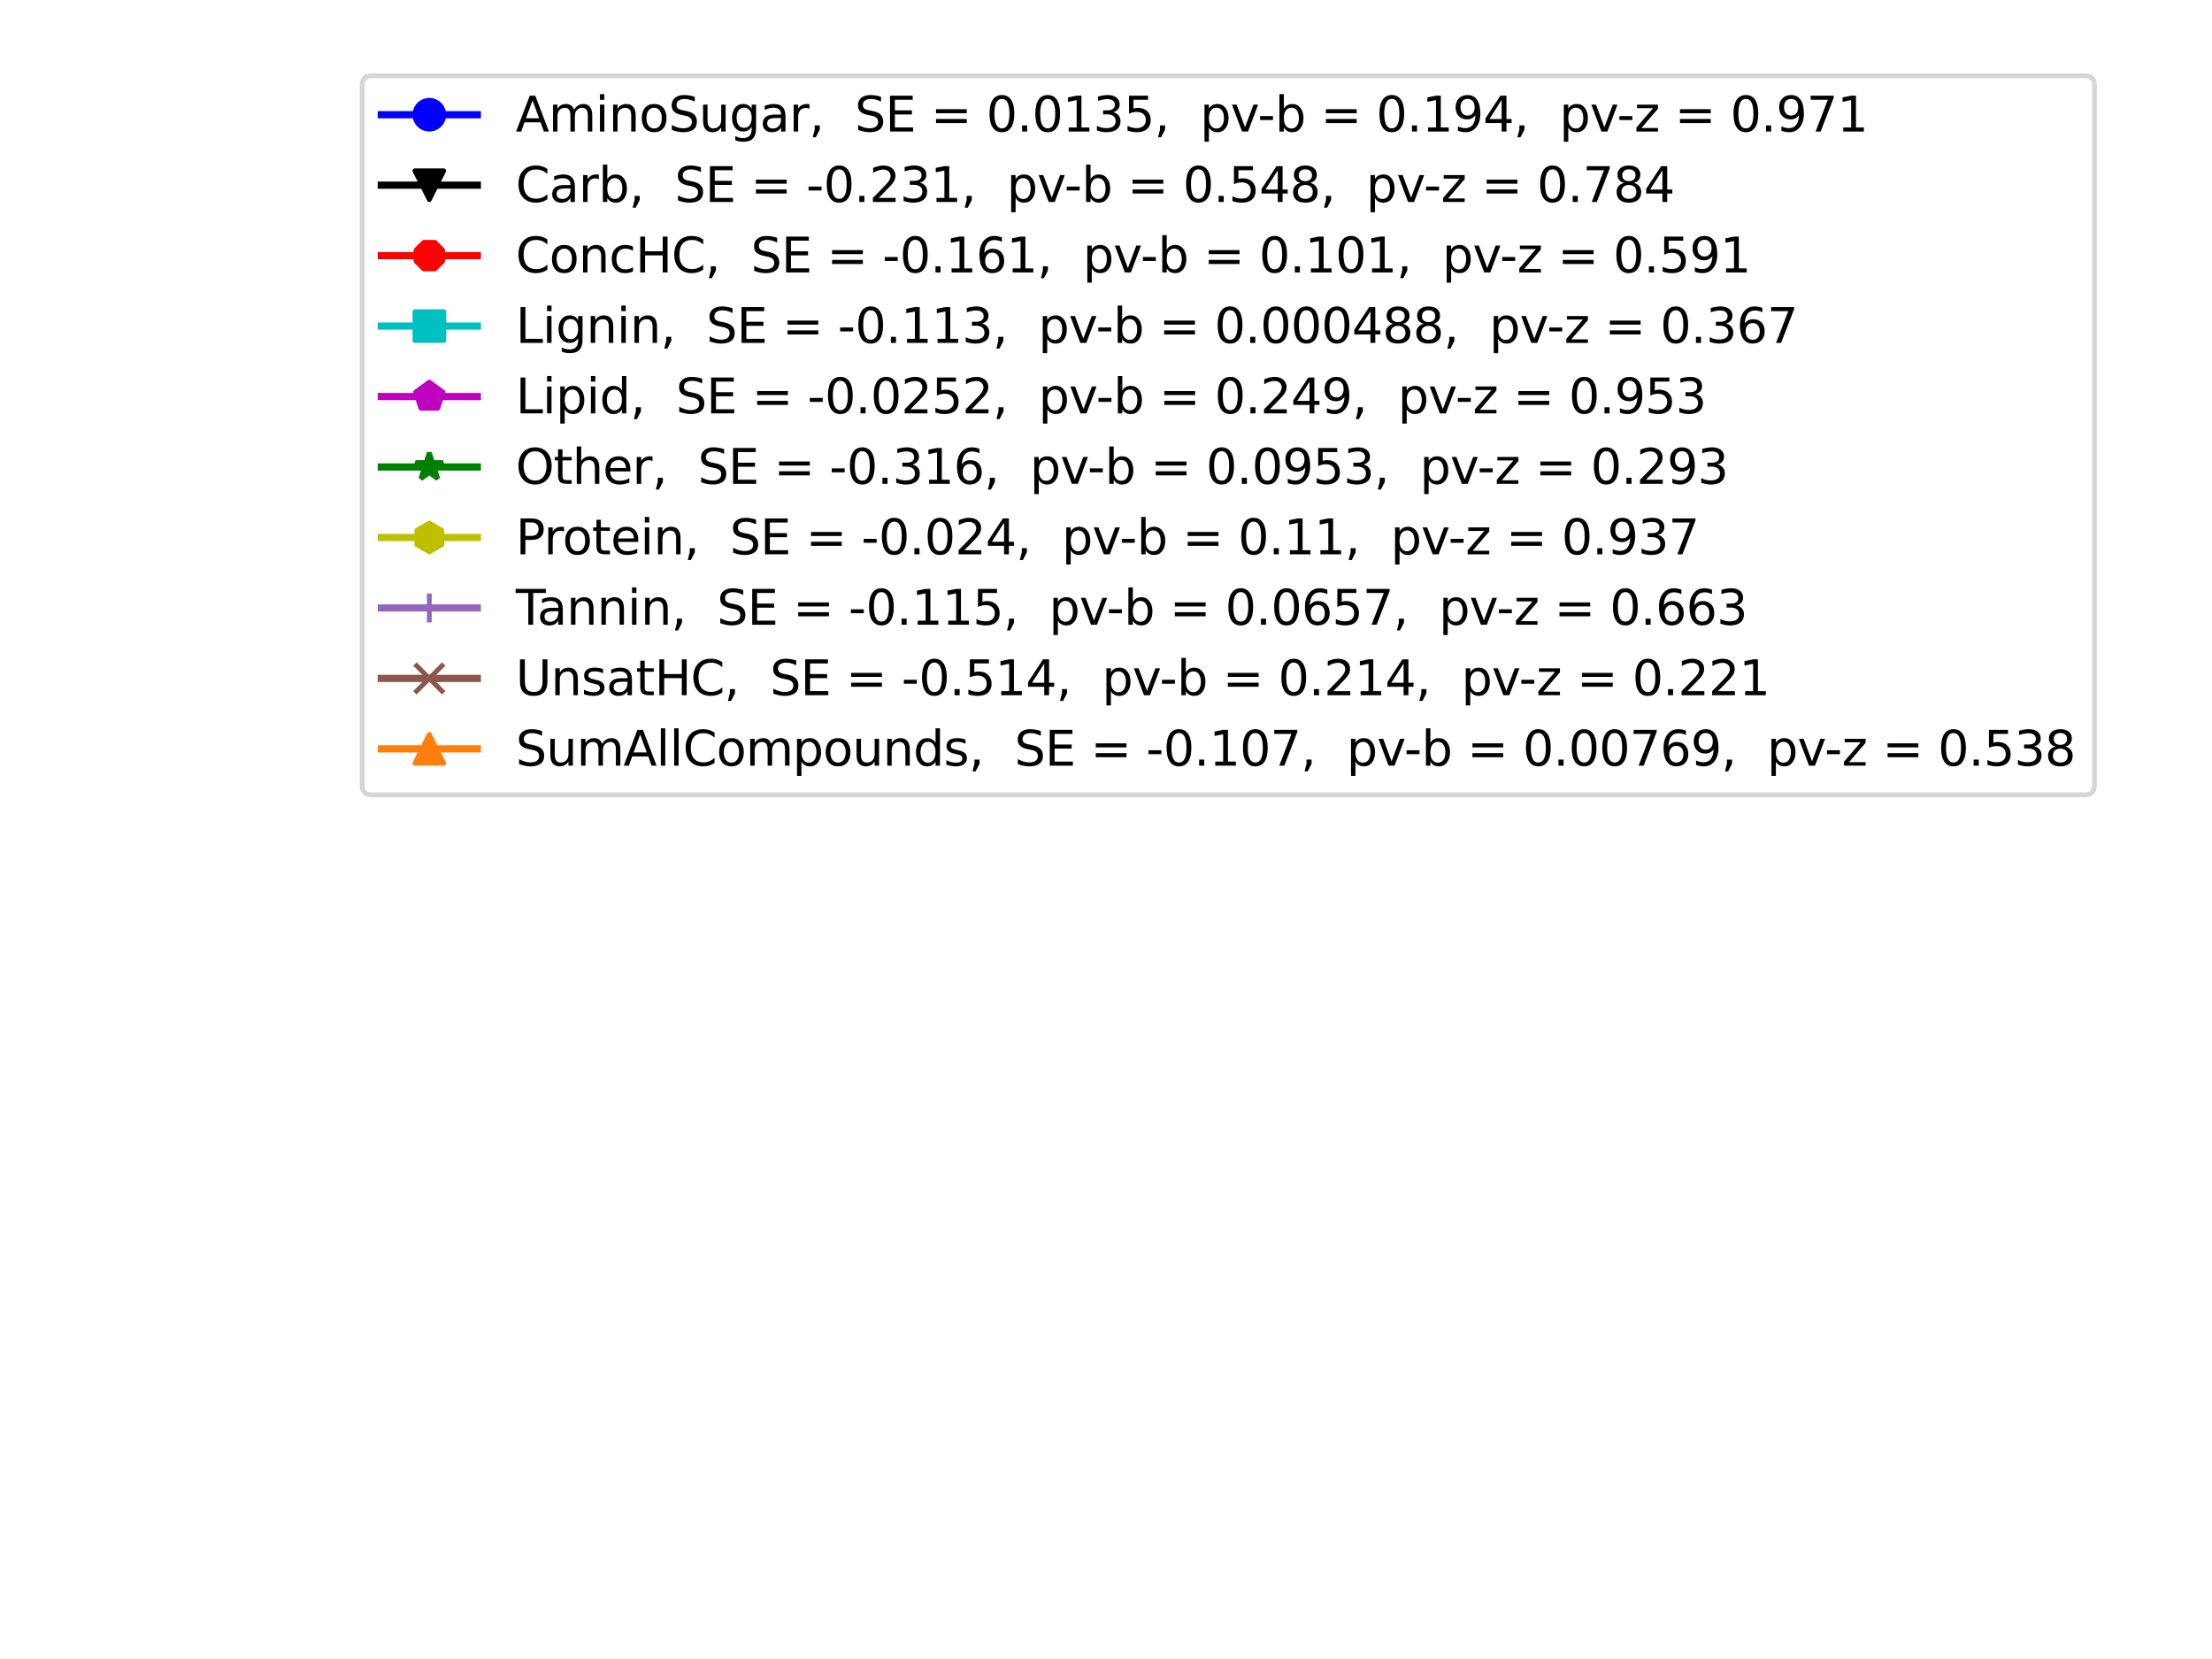 <?xml version="1.0" encoding="utf-8" standalone="no"?>
<!DOCTYPE svg PUBLIC "-//W3C//DTD SVG 1.1//EN"
  "http://www.w3.org/Graphics/SVG/1.1/DTD/svg11.dtd">
<svg xmlns:xlink="http://www.w3.org/1999/xlink" width="460.8pt" height="345.6pt" viewBox="0 0 460.8 345.6" xmlns="http://www.w3.org/2000/svg" version="1.1">
 <defs>
  <style type="text/css">*{stroke-linejoin: round; stroke-linecap: butt}</style>
 </defs>
 <g id="figure_1">
  <g id="patch_1">
   <path d="M 0 345.6 
L 460.8 345.6 
L 460.8 0 
L 0 0 
z
" style="fill: #ffffff"/>
  </g>
  <g id="axes_1">
   <g id="line2d_1"/>
   <g id="line2d_2"/>
   <g id="line2d_3"/>
   <g id="line2d_4"/>
   <g id="line2d_5"/>
   <g id="line2d_6"/>
   <g id="line2d_7"/>
   <g id="line2d_8"/>
   <g id="line2d_9"/>
   <g id="line2d_10"/>
   <g id="legend_1">
    <g id="patch_2">
     <path d="M 77.434 165.581 
L 434.317 165.581 
Q 436.317 165.581 436.317 163.581 
L 436.317 17.8 
Q 436.317 15.8 434.317 15.8 
L 77.434 15.8 
Q 75.434 15.8 75.434 17.8 
L 75.434 163.581 
Q 75.434 165.581 77.434 165.581 
z
" style="fill: #ffffff; opacity: 0.8; stroke: #cccccc; stroke-linejoin: miter"/>
    </g>
    <g id="line2d_11">
     <path d="M 79.434 23.898 
L 89.434 23.898 
L 99.434 23.898 
" style="fill: none; stroke: #0000ff; stroke-width: 1.5; stroke-linecap: square"/>
     <defs>
      <path id="m5cb6322f1c" d="M 0 3 
C 0.796 3 1.559 2.684 2.121 2.121 
C 2.684 1.559 3 0.796 3 0 
C 3 -0.796 2.684 -1.559 2.121 -2.121 
C 1.559 -2.684 0.796 -3 0 -3 
C -0.796 -3 -1.559 -2.684 -2.121 -2.121 
C -2.684 -1.559 -3 -0.796 -3 0 
C -3 0.796 -2.684 1.559 -2.121 2.121 
C -1.559 2.684 -0.796 3 0 3 
z
" style="stroke: #0000ff"/>
     </defs>
     <g>
      <use xlink:href="#m5cb6322f1c" x="89.434" y="23.898" style="fill: #0000ff; stroke: #0000ff"/>
     </g>
    </g>
    <g id="text_1">
     <!-- AminoSugar,  SE = 0.0135,  pv-b = 0.194,  pv-z = 0.971 -->
     <g transform="translate(107.434 27.398)scale(0.1 -0.1)">
      <defs>
       <path id="DejaVuSans-41" d="M 2188 4044 
L 1331 1722 
L 3047 1722 
L 2188 4044 
z
M 1831 4666 
L 2547 4666 
L 4325 0 
L 3669 0 
L 3244 1197 
L 1141 1197 
L 716 0 
L 50 0 
L 1831 4666 
z
" transform="scale(0.016)"/>
       <path id="DejaVuSans-6d" d="M 3328 2828 
Q 3544 3216 3844 3400 
Q 4144 3584 4550 3584 
Q 5097 3584 5394 3201 
Q 5691 2819 5691 2113 
L 5691 0 
L 5113 0 
L 5113 2094 
Q 5113 2597 4934 2840 
Q 4756 3084 4391 3084 
Q 3944 3084 3684 2787 
Q 3425 2491 3425 1978 
L 3425 0 
L 2847 0 
L 2847 2094 
Q 2847 2600 2669 2842 
Q 2491 3084 2119 3084 
Q 1678 3084 1418 2786 
Q 1159 2488 1159 1978 
L 1159 0 
L 581 0 
L 581 3500 
L 1159 3500 
L 1159 2956 
Q 1356 3278 1631 3431 
Q 1906 3584 2284 3584 
Q 2666 3584 2933 3390 
Q 3200 3197 3328 2828 
z
" transform="scale(0.016)"/>
       <path id="DejaVuSans-69" d="M 603 3500 
L 1178 3500 
L 1178 0 
L 603 0 
L 603 3500 
z
M 603 4863 
L 1178 4863 
L 1178 4134 
L 603 4134 
L 603 4863 
z
" transform="scale(0.016)"/>
       <path id="DejaVuSans-6e" d="M 3513 2113 
L 3513 0 
L 2938 0 
L 2938 2094 
Q 2938 2591 2744 2837 
Q 2550 3084 2163 3084 
Q 1697 3084 1428 2787 
Q 1159 2491 1159 1978 
L 1159 0 
L 581 0 
L 581 3500 
L 1159 3500 
L 1159 2956 
Q 1366 3272 1645 3428 
Q 1925 3584 2291 3584 
Q 2894 3584 3203 3211 
Q 3513 2838 3513 2113 
z
" transform="scale(0.016)"/>
       <path id="DejaVuSans-6f" d="M 1959 3097 
Q 1497 3097 1228 2736 
Q 959 2375 959 1747 
Q 959 1119 1226 758 
Q 1494 397 1959 397 
Q 2419 397 2687 759 
Q 2956 1122 2956 1747 
Q 2956 2369 2687 2733 
Q 2419 3097 1959 3097 
z
M 1959 3584 
Q 2709 3584 3137 3096 
Q 3566 2609 3566 1747 
Q 3566 888 3137 398 
Q 2709 -91 1959 -91 
Q 1206 -91 779 398 
Q 353 888 353 1747 
Q 353 2609 779 3096 
Q 1206 3584 1959 3584 
z
" transform="scale(0.016)"/>
       <path id="DejaVuSans-53" d="M 3425 4513 
L 3425 3897 
Q 3066 4069 2747 4153 
Q 2428 4238 2131 4238 
Q 1616 4238 1336 4038 
Q 1056 3838 1056 3469 
Q 1056 3159 1242 3001 
Q 1428 2844 1947 2747 
L 2328 2669 
Q 3034 2534 3370 2195 
Q 3706 1856 3706 1288 
Q 3706 609 3251 259 
Q 2797 -91 1919 -91 
Q 1588 -91 1214 -16 
Q 841 59 441 206 
L 441 856 
Q 825 641 1194 531 
Q 1563 422 1919 422 
Q 2459 422 2753 634 
Q 3047 847 3047 1241 
Q 3047 1584 2836 1778 
Q 2625 1972 2144 2069 
L 1759 2144 
Q 1053 2284 737 2584 
Q 422 2884 422 3419 
Q 422 4038 858 4394 
Q 1294 4750 2059 4750 
Q 2388 4750 2728 4690 
Q 3069 4631 3425 4513 
z
" transform="scale(0.016)"/>
       <path id="DejaVuSans-75" d="M 544 1381 
L 544 3500 
L 1119 3500 
L 1119 1403 
Q 1119 906 1312 657 
Q 1506 409 1894 409 
Q 2359 409 2629 706 
Q 2900 1003 2900 1516 
L 2900 3500 
L 3475 3500 
L 3475 0 
L 2900 0 
L 2900 538 
Q 2691 219 2414 64 
Q 2138 -91 1772 -91 
Q 1169 -91 856 284 
Q 544 659 544 1381 
z
M 1991 3584 
L 1991 3584 
z
" transform="scale(0.016)"/>
       <path id="DejaVuSans-67" d="M 2906 1791 
Q 2906 2416 2648 2759 
Q 2391 3103 1925 3103 
Q 1463 3103 1205 2759 
Q 947 2416 947 1791 
Q 947 1169 1205 825 
Q 1463 481 1925 481 
Q 2391 481 2648 825 
Q 2906 1169 2906 1791 
z
M 3481 434 
Q 3481 -459 3084 -895 
Q 2688 -1331 1869 -1331 
Q 1566 -1331 1297 -1286 
Q 1028 -1241 775 -1147 
L 775 -588 
Q 1028 -725 1275 -790 
Q 1522 -856 1778 -856 
Q 2344 -856 2625 -561 
Q 2906 -266 2906 331 
L 2906 616 
Q 2728 306 2450 153 
Q 2172 0 1784 0 
Q 1141 0 747 490 
Q 353 981 353 1791 
Q 353 2603 747 3093 
Q 1141 3584 1784 3584 
Q 2172 3584 2450 3431 
Q 2728 3278 2906 2969 
L 2906 3500 
L 3481 3500 
L 3481 434 
z
" transform="scale(0.016)"/>
       <path id="DejaVuSans-61" d="M 2194 1759 
Q 1497 1759 1228 1600 
Q 959 1441 959 1056 
Q 959 750 1161 570 
Q 1363 391 1709 391 
Q 2188 391 2477 730 
Q 2766 1069 2766 1631 
L 2766 1759 
L 2194 1759 
z
M 3341 1997 
L 3341 0 
L 2766 0 
L 2766 531 
Q 2569 213 2275 61 
Q 1981 -91 1556 -91 
Q 1019 -91 701 211 
Q 384 513 384 1019 
Q 384 1609 779 1909 
Q 1175 2209 1959 2209 
L 2766 2209 
L 2766 2266 
Q 2766 2663 2505 2880 
Q 2244 3097 1772 3097 
Q 1472 3097 1187 3025 
Q 903 2953 641 2809 
L 641 3341 
Q 956 3463 1253 3523 
Q 1550 3584 1831 3584 
Q 2591 3584 2966 3190 
Q 3341 2797 3341 1997 
z
" transform="scale(0.016)"/>
       <path id="DejaVuSans-72" d="M 2631 2963 
Q 2534 3019 2420 3045 
Q 2306 3072 2169 3072 
Q 1681 3072 1420 2755 
Q 1159 2438 1159 1844 
L 1159 0 
L 581 0 
L 581 3500 
L 1159 3500 
L 1159 2956 
Q 1341 3275 1631 3429 
Q 1922 3584 2338 3584 
Q 2397 3584 2469 3576 
Q 2541 3569 2628 3553 
L 2631 2963 
z
" transform="scale(0.016)"/>
       <path id="DejaVuSans-2c" d="M 750 794 
L 1409 794 
L 1409 256 
L 897 -744 
L 494 -744 
L 750 256 
L 750 794 
z
" transform="scale(0.016)"/>
       <path id="DejaVuSans-20" transform="scale(0.016)"/>
       <path id="DejaVuSans-45" d="M 628 4666 
L 3578 4666 
L 3578 4134 
L 1259 4134 
L 1259 2753 
L 3481 2753 
L 3481 2222 
L 1259 2222 
L 1259 531 
L 3634 531 
L 3634 0 
L 628 0 
L 628 4666 
z
" transform="scale(0.016)"/>
       <path id="DejaVuSans-3d" d="M 678 2906 
L 4684 2906 
L 4684 2381 
L 678 2381 
L 678 2906 
z
M 678 1631 
L 4684 1631 
L 4684 1100 
L 678 1100 
L 678 1631 
z
" transform="scale(0.016)"/>
       <path id="DejaVuSans-30" d="M 2034 4250 
Q 1547 4250 1301 3770 
Q 1056 3291 1056 2328 
Q 1056 1369 1301 889 
Q 1547 409 2034 409 
Q 2525 409 2770 889 
Q 3016 1369 3016 2328 
Q 3016 3291 2770 3770 
Q 2525 4250 2034 4250 
z
M 2034 4750 
Q 2819 4750 3233 4129 
Q 3647 3509 3647 2328 
Q 3647 1150 3233 529 
Q 2819 -91 2034 -91 
Q 1250 -91 836 529 
Q 422 1150 422 2328 
Q 422 3509 836 4129 
Q 1250 4750 2034 4750 
z
" transform="scale(0.016)"/>
       <path id="DejaVuSans-2e" d="M 684 794 
L 1344 794 
L 1344 0 
L 684 0 
L 684 794 
z
" transform="scale(0.016)"/>
       <path id="DejaVuSans-31" d="M 794 531 
L 1825 531 
L 1825 4091 
L 703 3866 
L 703 4441 
L 1819 4666 
L 2450 4666 
L 2450 531 
L 3481 531 
L 3481 0 
L 794 0 
L 794 531 
z
" transform="scale(0.016)"/>
       <path id="DejaVuSans-33" d="M 2597 2516 
Q 3050 2419 3304 2112 
Q 3559 1806 3559 1356 
Q 3559 666 3084 287 
Q 2609 -91 1734 -91 
Q 1441 -91 1130 -33 
Q 819 25 488 141 
L 488 750 
Q 750 597 1062 519 
Q 1375 441 1716 441 
Q 2309 441 2620 675 
Q 2931 909 2931 1356 
Q 2931 1769 2642 2001 
Q 2353 2234 1838 2234 
L 1294 2234 
L 1294 2753 
L 1863 2753 
Q 2328 2753 2575 2939 
Q 2822 3125 2822 3475 
Q 2822 3834 2567 4026 
Q 2313 4219 1838 4219 
Q 1578 4219 1281 4162 
Q 984 4106 628 3988 
L 628 4550 
Q 988 4650 1302 4700 
Q 1616 4750 1894 4750 
Q 2613 4750 3031 4423 
Q 3450 4097 3450 3541 
Q 3450 3153 3228 2886 
Q 3006 2619 2597 2516 
z
" transform="scale(0.016)"/>
       <path id="DejaVuSans-35" d="M 691 4666 
L 3169 4666 
L 3169 4134 
L 1269 4134 
L 1269 2991 
Q 1406 3038 1543 3061 
Q 1681 3084 1819 3084 
Q 2600 3084 3056 2656 
Q 3513 2228 3513 1497 
Q 3513 744 3044 326 
Q 2575 -91 1722 -91 
Q 1428 -91 1123 -41 
Q 819 9 494 109 
L 494 744 
Q 775 591 1075 516 
Q 1375 441 1709 441 
Q 2250 441 2565 725 
Q 2881 1009 2881 1497 
Q 2881 1984 2565 2268 
Q 2250 2553 1709 2553 
Q 1456 2553 1204 2497 
Q 953 2441 691 2322 
L 691 4666 
z
" transform="scale(0.016)"/>
       <path id="DejaVuSans-70" d="M 1159 525 
L 1159 -1331 
L 581 -1331 
L 581 3500 
L 1159 3500 
L 1159 2969 
Q 1341 3281 1617 3432 
Q 1894 3584 2278 3584 
Q 2916 3584 3314 3078 
Q 3713 2572 3713 1747 
Q 3713 922 3314 415 
Q 2916 -91 2278 -91 
Q 1894 -91 1617 61 
Q 1341 213 1159 525 
z
M 3116 1747 
Q 3116 2381 2855 2742 
Q 2594 3103 2138 3103 
Q 1681 3103 1420 2742 
Q 1159 2381 1159 1747 
Q 1159 1113 1420 752 
Q 1681 391 2138 391 
Q 2594 391 2855 752 
Q 3116 1113 3116 1747 
z
" transform="scale(0.016)"/>
       <path id="DejaVuSans-76" d="M 191 3500 
L 800 3500 
L 1894 563 
L 2988 3500 
L 3597 3500 
L 2284 0 
L 1503 0 
L 191 3500 
z
" transform="scale(0.016)"/>
       <path id="DejaVuSans-2d" d="M 313 2009 
L 1997 2009 
L 1997 1497 
L 313 1497 
L 313 2009 
z
" transform="scale(0.016)"/>
       <path id="DejaVuSans-62" d="M 3116 1747 
Q 3116 2381 2855 2742 
Q 2594 3103 2138 3103 
Q 1681 3103 1420 2742 
Q 1159 2381 1159 1747 
Q 1159 1113 1420 752 
Q 1681 391 2138 391 
Q 2594 391 2855 752 
Q 3116 1113 3116 1747 
z
M 1159 2969 
Q 1341 3281 1617 3432 
Q 1894 3584 2278 3584 
Q 2916 3584 3314 3078 
Q 3713 2572 3713 1747 
Q 3713 922 3314 415 
Q 2916 -91 2278 -91 
Q 1894 -91 1617 61 
Q 1341 213 1159 525 
L 1159 0 
L 581 0 
L 581 4863 
L 1159 4863 
L 1159 2969 
z
" transform="scale(0.016)"/>
       <path id="DejaVuSans-39" d="M 703 97 
L 703 672 
Q 941 559 1184 500 
Q 1428 441 1663 441 
Q 2288 441 2617 861 
Q 2947 1281 2994 2138 
Q 2813 1869 2534 1725 
Q 2256 1581 1919 1581 
Q 1219 1581 811 2004 
Q 403 2428 403 3163 
Q 403 3881 828 4315 
Q 1253 4750 1959 4750 
Q 2769 4750 3195 4129 
Q 3622 3509 3622 2328 
Q 3622 1225 3098 567 
Q 2575 -91 1691 -91 
Q 1453 -91 1209 -44 
Q 966 3 703 97 
z
M 1959 2075 
Q 2384 2075 2632 2365 
Q 2881 2656 2881 3163 
Q 2881 3666 2632 3958 
Q 2384 4250 1959 4250 
Q 1534 4250 1286 3958 
Q 1038 3666 1038 3163 
Q 1038 2656 1286 2365 
Q 1534 2075 1959 2075 
z
" transform="scale(0.016)"/>
       <path id="DejaVuSans-34" d="M 2419 4116 
L 825 1625 
L 2419 1625 
L 2419 4116 
z
M 2253 4666 
L 3047 4666 
L 3047 1625 
L 3713 1625 
L 3713 1100 
L 3047 1100 
L 3047 0 
L 2419 0 
L 2419 1100 
L 313 1100 
L 313 1709 
L 2253 4666 
z
" transform="scale(0.016)"/>
       <path id="DejaVuSans-7a" d="M 353 3500 
L 3084 3500 
L 3084 2975 
L 922 459 
L 3084 459 
L 3084 0 
L 275 0 
L 275 525 
L 2438 3041 
L 353 3041 
L 353 3500 
z
" transform="scale(0.016)"/>
       <path id="DejaVuSans-37" d="M 525 4666 
L 3525 4666 
L 3525 4397 
L 1831 0 
L 1172 0 
L 2766 4134 
L 525 4134 
L 525 4666 
z
" transform="scale(0.016)"/>
      </defs>
      <use xlink:href="#DejaVuSans-41"/>
      <use xlink:href="#DejaVuSans-6d" x="68.408"/>
      <use xlink:href="#DejaVuSans-69" x="165.82"/>
      <use xlink:href="#DejaVuSans-6e" x="193.604"/>
      <use xlink:href="#DejaVuSans-6f" x="256.982"/>
      <use xlink:href="#DejaVuSans-53" x="318.164"/>
      <use xlink:href="#DejaVuSans-75" x="381.641"/>
      <use xlink:href="#DejaVuSans-67" x="445.02"/>
      <use xlink:href="#DejaVuSans-61" x="508.496"/>
      <use xlink:href="#DejaVuSans-72" x="569.775"/>
      <use xlink:href="#DejaVuSans-2c" x="610.889"/>
      <use xlink:href="#DejaVuSans-20" x="642.676"/>
      <use xlink:href="#DejaVuSans-20" x="674.463"/>
      <use xlink:href="#DejaVuSans-53" x="706.25"/>
      <use xlink:href="#DejaVuSans-45" x="769.727"/>
      <use xlink:href="#DejaVuSans-20" x="832.91"/>
      <use xlink:href="#DejaVuSans-3d" x="864.697"/>
      <use xlink:href="#DejaVuSans-20" x="948.486"/>
      <use xlink:href="#DejaVuSans-30" x="980.273"/>
      <use xlink:href="#DejaVuSans-2e" x="1043.896"/>
      <use xlink:href="#DejaVuSans-30" x="1075.684"/>
      <use xlink:href="#DejaVuSans-31" x="1139.307"/>
      <use xlink:href="#DejaVuSans-33" x="1202.93"/>
      <use xlink:href="#DejaVuSans-35" x="1266.553"/>
      <use xlink:href="#DejaVuSans-2c" x="1330.176"/>
      <use xlink:href="#DejaVuSans-20" x="1361.963"/>
      <use xlink:href="#DejaVuSans-20" x="1393.75"/>
      <use xlink:href="#DejaVuSans-70" x="1425.537"/>
      <use xlink:href="#DejaVuSans-76" x="1489.014"/>
      <use xlink:href="#DejaVuSans-2d" x="1545.568"/>
      <use xlink:href="#DejaVuSans-62" x="1581.652"/>
      <use xlink:href="#DejaVuSans-20" x="1645.129"/>
      <use xlink:href="#DejaVuSans-3d" x="1676.916"/>
      <use xlink:href="#DejaVuSans-20" x="1760.705"/>
      <use xlink:href="#DejaVuSans-30" x="1792.492"/>
      <use xlink:href="#DejaVuSans-2e" x="1856.115"/>
      <use xlink:href="#DejaVuSans-31" x="1887.902"/>
      <use xlink:href="#DejaVuSans-39" x="1951.525"/>
      <use xlink:href="#DejaVuSans-34" x="2015.148"/>
      <use xlink:href="#DejaVuSans-2c" x="2078.771"/>
      <use xlink:href="#DejaVuSans-20" x="2110.559"/>
      <use xlink:href="#DejaVuSans-20" x="2142.346"/>
      <use xlink:href="#DejaVuSans-70" x="2174.133"/>
      <use xlink:href="#DejaVuSans-76" x="2237.609"/>
      <use xlink:href="#DejaVuSans-2d" x="2294.164"/>
      <use xlink:href="#DejaVuSans-7a" x="2330.248"/>
      <use xlink:href="#DejaVuSans-20" x="2382.738"/>
      <use xlink:href="#DejaVuSans-3d" x="2414.525"/>
      <use xlink:href="#DejaVuSans-20" x="2498.314"/>
      <use xlink:href="#DejaVuSans-30" x="2530.102"/>
      <use xlink:href="#DejaVuSans-2e" x="2593.725"/>
      <use xlink:href="#DejaVuSans-39" x="2625.512"/>
      <use xlink:href="#DejaVuSans-37" x="2689.135"/>
      <use xlink:href="#DejaVuSans-31" x="2752.758"/>
     </g>
    </g>
    <g id="line2d_12">
     <path d="M 79.434 38.577 
L 89.434 38.577 
L 99.434 38.577 
" style="fill: none; stroke: #000000; stroke-width: 1.5; stroke-linecap: square"/>
     <defs>
      <path id="m90eb4150c7" d="M -0 3 
L 3 -3 
L -3 -3 
z
" style="stroke: #000000; stroke-linejoin: miter"/>
     </defs>
     <g>
      <use xlink:href="#m90eb4150c7" x="89.434" y="38.577" style="stroke: #000000; stroke-linejoin: miter"/>
     </g>
    </g>
    <g id="text_2">
     <!-- Carb,  SE = -0.231,  pv-b = 0.548,  pv-z = 0.784 -->
     <g transform="translate(107.434 42.077)scale(0.1 -0.1)">
      <defs>
       <path id="DejaVuSans-43" d="M 4122 4306 
L 4122 3641 
Q 3803 3938 3442 4084 
Q 3081 4231 2675 4231 
Q 1875 4231 1450 3742 
Q 1025 3253 1025 2328 
Q 1025 1406 1450 917 
Q 1875 428 2675 428 
Q 3081 428 3442 575 
Q 3803 722 4122 1019 
L 4122 359 
Q 3791 134 3420 21 
Q 3050 -91 2638 -91 
Q 1578 -91 968 557 
Q 359 1206 359 2328 
Q 359 3453 968 4101 
Q 1578 4750 2638 4750 
Q 3056 4750 3426 4639 
Q 3797 4528 4122 4306 
z
" transform="scale(0.016)"/>
       <path id="DejaVuSans-32" d="M 1228 531 
L 3431 531 
L 3431 0 
L 469 0 
L 469 531 
Q 828 903 1448 1529 
Q 2069 2156 2228 2338 
Q 2531 2678 2651 2914 
Q 2772 3150 2772 3378 
Q 2772 3750 2511 3984 
Q 2250 4219 1831 4219 
Q 1534 4219 1204 4116 
Q 875 4013 500 3803 
L 500 4441 
Q 881 4594 1212 4672 
Q 1544 4750 1819 4750 
Q 2544 4750 2975 4387 
Q 3406 4025 3406 3419 
Q 3406 3131 3298 2873 
Q 3191 2616 2906 2266 
Q 2828 2175 2409 1742 
Q 1991 1309 1228 531 
z
" transform="scale(0.016)"/>
       <path id="DejaVuSans-38" d="M 2034 2216 
Q 1584 2216 1326 1975 
Q 1069 1734 1069 1313 
Q 1069 891 1326 650 
Q 1584 409 2034 409 
Q 2484 409 2743 651 
Q 3003 894 3003 1313 
Q 3003 1734 2745 1975 
Q 2488 2216 2034 2216 
z
M 1403 2484 
Q 997 2584 770 2862 
Q 544 3141 544 3541 
Q 544 4100 942 4425 
Q 1341 4750 2034 4750 
Q 2731 4750 3128 4425 
Q 3525 4100 3525 3541 
Q 3525 3141 3298 2862 
Q 3072 2584 2669 2484 
Q 3125 2378 3379 2068 
Q 3634 1759 3634 1313 
Q 3634 634 3220 271 
Q 2806 -91 2034 -91 
Q 1263 -91 848 271 
Q 434 634 434 1313 
Q 434 1759 690 2068 
Q 947 2378 1403 2484 
z
M 1172 3481 
Q 1172 3119 1398 2916 
Q 1625 2713 2034 2713 
Q 2441 2713 2670 2916 
Q 2900 3119 2900 3481 
Q 2900 3844 2670 4047 
Q 2441 4250 2034 4250 
Q 1625 4250 1398 4047 
Q 1172 3844 1172 3481 
z
" transform="scale(0.016)"/>
      </defs>
      <use xlink:href="#DejaVuSans-43"/>
      <use xlink:href="#DejaVuSans-61" x="69.824"/>
      <use xlink:href="#DejaVuSans-72" x="131.104"/>
      <use xlink:href="#DejaVuSans-62" x="172.217"/>
      <use xlink:href="#DejaVuSans-2c" x="235.693"/>
      <use xlink:href="#DejaVuSans-20" x="267.48"/>
      <use xlink:href="#DejaVuSans-20" x="299.268"/>
      <use xlink:href="#DejaVuSans-53" x="331.055"/>
      <use xlink:href="#DejaVuSans-45" x="394.531"/>
      <use xlink:href="#DejaVuSans-20" x="457.715"/>
      <use xlink:href="#DejaVuSans-3d" x="489.502"/>
      <use xlink:href="#DejaVuSans-20" x="573.291"/>
      <use xlink:href="#DejaVuSans-2d" x="605.078"/>
      <use xlink:href="#DejaVuSans-30" x="641.162"/>
      <use xlink:href="#DejaVuSans-2e" x="704.785"/>
      <use xlink:href="#DejaVuSans-32" x="736.572"/>
      <use xlink:href="#DejaVuSans-33" x="800.195"/>
      <use xlink:href="#DejaVuSans-31" x="863.818"/>
      <use xlink:href="#DejaVuSans-2c" x="927.441"/>
      <use xlink:href="#DejaVuSans-20" x="959.229"/>
      <use xlink:href="#DejaVuSans-20" x="991.016"/>
      <use xlink:href="#DejaVuSans-70" x="1022.803"/>
      <use xlink:href="#DejaVuSans-76" x="1086.279"/>
      <use xlink:href="#DejaVuSans-2d" x="1142.834"/>
      <use xlink:href="#DejaVuSans-62" x="1178.918"/>
      <use xlink:href="#DejaVuSans-20" x="1242.395"/>
      <use xlink:href="#DejaVuSans-3d" x="1274.182"/>
      <use xlink:href="#DejaVuSans-20" x="1357.971"/>
      <use xlink:href="#DejaVuSans-30" x="1389.758"/>
      <use xlink:href="#DejaVuSans-2e" x="1453.381"/>
      <use xlink:href="#DejaVuSans-35" x="1485.168"/>
      <use xlink:href="#DejaVuSans-34" x="1548.791"/>
      <use xlink:href="#DejaVuSans-38" x="1612.414"/>
      <use xlink:href="#DejaVuSans-2c" x="1676.037"/>
      <use xlink:href="#DejaVuSans-20" x="1707.824"/>
      <use xlink:href="#DejaVuSans-20" x="1739.611"/>
      <use xlink:href="#DejaVuSans-70" x="1771.398"/>
      <use xlink:href="#DejaVuSans-76" x="1834.875"/>
      <use xlink:href="#DejaVuSans-2d" x="1891.43"/>
      <use xlink:href="#DejaVuSans-7a" x="1927.514"/>
      <use xlink:href="#DejaVuSans-20" x="1980.004"/>
      <use xlink:href="#DejaVuSans-3d" x="2011.791"/>
      <use xlink:href="#DejaVuSans-20" x="2095.58"/>
      <use xlink:href="#DejaVuSans-30" x="2127.367"/>
      <use xlink:href="#DejaVuSans-2e" x="2190.99"/>
      <use xlink:href="#DejaVuSans-37" x="2222.777"/>
      <use xlink:href="#DejaVuSans-38" x="2286.4"/>
      <use xlink:href="#DejaVuSans-34" x="2350.023"/>
     </g>
    </g>
    <g id="line2d_13">
     <path d="M 79.434 53.255 
L 89.434 53.255 
L 99.434 53.255 
" style="fill: none; stroke: #ff0000; stroke-width: 1.5; stroke-linecap: square"/>
     <defs>
      <path id="m634f6dd08f" d="M -1.148 -2.772 
L -2.772 -1.148 
L -2.772 1.148 
L -1.148 2.772 
L 1.148 2.772 
L 2.772 1.148 
L 2.772 -1.148 
L 1.148 -2.772 
z
" style="stroke: #ff0000; stroke-linejoin: miter"/>
     </defs>
     <g>
      <use xlink:href="#m634f6dd08f" x="89.434" y="53.255" style="fill: #ff0000; stroke: #ff0000; stroke-linejoin: miter"/>
     </g>
    </g>
    <g id="text_3">
     <!-- ConcHC,  SE = -0.161,  pv-b = 0.101,  pv-z = 0.591 -->
     <g transform="translate(107.434 56.755)scale(0.1 -0.1)">
      <defs>
       <path id="DejaVuSans-63" d="M 3122 3366 
L 3122 2828 
Q 2878 2963 2633 3030 
Q 2388 3097 2138 3097 
Q 1578 3097 1268 2742 
Q 959 2388 959 1747 
Q 959 1106 1268 751 
Q 1578 397 2138 397 
Q 2388 397 2633 464 
Q 2878 531 3122 666 
L 3122 134 
Q 2881 22 2623 -34 
Q 2366 -91 2075 -91 
Q 1284 -91 818 406 
Q 353 903 353 1747 
Q 353 2603 823 3093 
Q 1294 3584 2113 3584 
Q 2378 3584 2631 3529 
Q 2884 3475 3122 3366 
z
" transform="scale(0.016)"/>
       <path id="DejaVuSans-48" d="M 628 4666 
L 1259 4666 
L 1259 2753 
L 3553 2753 
L 3553 4666 
L 4184 4666 
L 4184 0 
L 3553 0 
L 3553 2222 
L 1259 2222 
L 1259 0 
L 628 0 
L 628 4666 
z
" transform="scale(0.016)"/>
       <path id="DejaVuSans-36" d="M 2113 2584 
Q 1688 2584 1439 2293 
Q 1191 2003 1191 1497 
Q 1191 994 1439 701 
Q 1688 409 2113 409 
Q 2538 409 2786 701 
Q 3034 994 3034 1497 
Q 3034 2003 2786 2293 
Q 2538 2584 2113 2584 
z
M 3366 4563 
L 3366 3988 
Q 3128 4100 2886 4159 
Q 2644 4219 2406 4219 
Q 1781 4219 1451 3797 
Q 1122 3375 1075 2522 
Q 1259 2794 1537 2939 
Q 1816 3084 2150 3084 
Q 2853 3084 3261 2657 
Q 3669 2231 3669 1497 
Q 3669 778 3244 343 
Q 2819 -91 2113 -91 
Q 1303 -91 875 529 
Q 447 1150 447 2328 
Q 447 3434 972 4092 
Q 1497 4750 2381 4750 
Q 2619 4750 2861 4703 
Q 3103 4656 3366 4563 
z
" transform="scale(0.016)"/>
      </defs>
      <use xlink:href="#DejaVuSans-43"/>
      <use xlink:href="#DejaVuSans-6f" x="69.824"/>
      <use xlink:href="#DejaVuSans-6e" x="131.006"/>
      <use xlink:href="#DejaVuSans-63" x="194.385"/>
      <use xlink:href="#DejaVuSans-48" x="249.365"/>
      <use xlink:href="#DejaVuSans-43" x="324.561"/>
      <use xlink:href="#DejaVuSans-2c" x="394.385"/>
      <use xlink:href="#DejaVuSans-20" x="426.172"/>
      <use xlink:href="#DejaVuSans-20" x="457.959"/>
      <use xlink:href="#DejaVuSans-53" x="489.746"/>
      <use xlink:href="#DejaVuSans-45" x="553.223"/>
      <use xlink:href="#DejaVuSans-20" x="616.406"/>
      <use xlink:href="#DejaVuSans-3d" x="648.193"/>
      <use xlink:href="#DejaVuSans-20" x="731.982"/>
      <use xlink:href="#DejaVuSans-2d" x="763.77"/>
      <use xlink:href="#DejaVuSans-30" x="799.854"/>
      <use xlink:href="#DejaVuSans-2e" x="863.477"/>
      <use xlink:href="#DejaVuSans-31" x="895.264"/>
      <use xlink:href="#DejaVuSans-36" x="958.887"/>
      <use xlink:href="#DejaVuSans-31" x="1022.51"/>
      <use xlink:href="#DejaVuSans-2c" x="1086.133"/>
      <use xlink:href="#DejaVuSans-20" x="1117.92"/>
      <use xlink:href="#DejaVuSans-20" x="1149.707"/>
      <use xlink:href="#DejaVuSans-70" x="1181.494"/>
      <use xlink:href="#DejaVuSans-76" x="1244.971"/>
      <use xlink:href="#DejaVuSans-2d" x="1301.525"/>
      <use xlink:href="#DejaVuSans-62" x="1337.609"/>
      <use xlink:href="#DejaVuSans-20" x="1401.086"/>
      <use xlink:href="#DejaVuSans-3d" x="1432.873"/>
      <use xlink:href="#DejaVuSans-20" x="1516.662"/>
      <use xlink:href="#DejaVuSans-30" x="1548.449"/>
      <use xlink:href="#DejaVuSans-2e" x="1612.072"/>
      <use xlink:href="#DejaVuSans-31" x="1643.859"/>
      <use xlink:href="#DejaVuSans-30" x="1707.482"/>
      <use xlink:href="#DejaVuSans-31" x="1771.105"/>
      <use xlink:href="#DejaVuSans-2c" x="1834.729"/>
      <use xlink:href="#DejaVuSans-20" x="1866.516"/>
      <use xlink:href="#DejaVuSans-20" x="1898.303"/>
      <use xlink:href="#DejaVuSans-70" x="1930.09"/>
      <use xlink:href="#DejaVuSans-76" x="1993.566"/>
      <use xlink:href="#DejaVuSans-2d" x="2050.121"/>
      <use xlink:href="#DejaVuSans-7a" x="2086.205"/>
      <use xlink:href="#DejaVuSans-20" x="2138.695"/>
      <use xlink:href="#DejaVuSans-3d" x="2170.482"/>
      <use xlink:href="#DejaVuSans-20" x="2254.271"/>
      <use xlink:href="#DejaVuSans-30" x="2286.059"/>
      <use xlink:href="#DejaVuSans-2e" x="2349.682"/>
      <use xlink:href="#DejaVuSans-35" x="2381.469"/>
      <use xlink:href="#DejaVuSans-39" x="2445.092"/>
      <use xlink:href="#DejaVuSans-31" x="2508.715"/>
     </g>
    </g>
    <g id="line2d_14">
     <path d="M 79.434 67.933 
L 89.434 67.933 
L 99.434 67.933 
" style="fill: none; stroke: #00bfbf; stroke-width: 1.5; stroke-linecap: square"/>
     <defs>
      <path id="m4eab822571" d="M -3 3 
L 3 3 
L 3 -3 
L -3 -3 
z
" style="stroke: #00bfbf; stroke-linejoin: miter"/>
     </defs>
     <g>
      <use xlink:href="#m4eab822571" x="89.434" y="67.933" style="fill: #00bfbf; stroke: #00bfbf; stroke-linejoin: miter"/>
     </g>
    </g>
    <g id="text_4">
     <!-- Lignin,  SE = -0.113,  pv-b = 0.000488,  pv-z = 0.367 -->
     <g transform="translate(107.434 71.433)scale(0.1 -0.1)">
      <defs>
       <path id="DejaVuSans-4c" d="M 628 4666 
L 1259 4666 
L 1259 531 
L 3531 531 
L 3531 0 
L 628 0 
L 628 4666 
z
" transform="scale(0.016)"/>
      </defs>
      <use xlink:href="#DejaVuSans-4c"/>
      <use xlink:href="#DejaVuSans-69" x="55.713"/>
      <use xlink:href="#DejaVuSans-67" x="83.496"/>
      <use xlink:href="#DejaVuSans-6e" x="146.973"/>
      <use xlink:href="#DejaVuSans-69" x="210.352"/>
      <use xlink:href="#DejaVuSans-6e" x="238.135"/>
      <use xlink:href="#DejaVuSans-2c" x="301.514"/>
      <use xlink:href="#DejaVuSans-20" x="333.301"/>
      <use xlink:href="#DejaVuSans-20" x="365.088"/>
      <use xlink:href="#DejaVuSans-53" x="396.875"/>
      <use xlink:href="#DejaVuSans-45" x="460.352"/>
      <use xlink:href="#DejaVuSans-20" x="523.535"/>
      <use xlink:href="#DejaVuSans-3d" x="555.322"/>
      <use xlink:href="#DejaVuSans-20" x="639.111"/>
      <use xlink:href="#DejaVuSans-2d" x="670.898"/>
      <use xlink:href="#DejaVuSans-30" x="706.982"/>
      <use xlink:href="#DejaVuSans-2e" x="770.605"/>
      <use xlink:href="#DejaVuSans-31" x="802.393"/>
      <use xlink:href="#DejaVuSans-31" x="866.016"/>
      <use xlink:href="#DejaVuSans-33" x="929.639"/>
      <use xlink:href="#DejaVuSans-2c" x="993.262"/>
      <use xlink:href="#DejaVuSans-20" x="1025.049"/>
      <use xlink:href="#DejaVuSans-20" x="1056.836"/>
      <use xlink:href="#DejaVuSans-70" x="1088.623"/>
      <use xlink:href="#DejaVuSans-76" x="1152.1"/>
      <use xlink:href="#DejaVuSans-2d" x="1208.654"/>
      <use xlink:href="#DejaVuSans-62" x="1244.738"/>
      <use xlink:href="#DejaVuSans-20" x="1308.215"/>
      <use xlink:href="#DejaVuSans-3d" x="1340.002"/>
      <use xlink:href="#DejaVuSans-20" x="1423.791"/>
      <use xlink:href="#DejaVuSans-30" x="1455.578"/>
      <use xlink:href="#DejaVuSans-2e" x="1519.201"/>
      <use xlink:href="#DejaVuSans-30" x="1550.988"/>
      <use xlink:href="#DejaVuSans-30" x="1614.611"/>
      <use xlink:href="#DejaVuSans-30" x="1678.234"/>
      <use xlink:href="#DejaVuSans-34" x="1741.857"/>
      <use xlink:href="#DejaVuSans-38" x="1805.48"/>
      <use xlink:href="#DejaVuSans-38" x="1869.104"/>
      <use xlink:href="#DejaVuSans-2c" x="1932.727"/>
      <use xlink:href="#DejaVuSans-20" x="1964.514"/>
      <use xlink:href="#DejaVuSans-20" x="1996.301"/>
      <use xlink:href="#DejaVuSans-70" x="2028.088"/>
      <use xlink:href="#DejaVuSans-76" x="2091.564"/>
      <use xlink:href="#DejaVuSans-2d" x="2148.119"/>
      <use xlink:href="#DejaVuSans-7a" x="2184.203"/>
      <use xlink:href="#DejaVuSans-20" x="2236.693"/>
      <use xlink:href="#DejaVuSans-3d" x="2268.48"/>
      <use xlink:href="#DejaVuSans-20" x="2352.27"/>
      <use xlink:href="#DejaVuSans-30" x="2384.057"/>
      <use xlink:href="#DejaVuSans-2e" x="2447.68"/>
      <use xlink:href="#DejaVuSans-33" x="2479.467"/>
      <use xlink:href="#DejaVuSans-36" x="2543.09"/>
      <use xlink:href="#DejaVuSans-37" x="2606.713"/>
     </g>
    </g>
    <g id="line2d_15">
     <path d="M 79.434 82.611 
L 89.434 82.611 
L 99.434 82.611 
" style="fill: none; stroke: #bf00bf; stroke-width: 1.5; stroke-linecap: square"/>
     <defs>
      <path id="mf1d9d7896b" d="M 0 -3 
L -2.853 -0.927 
L -1.763 2.427 
L 1.763 2.427 
L 2.853 -0.927 
z
" style="stroke: #bf00bf; stroke-linejoin: miter"/>
     </defs>
     <g>
      <use xlink:href="#mf1d9d7896b" x="89.434" y="82.611" style="fill: #bf00bf; stroke: #bf00bf; stroke-linejoin: miter"/>
     </g>
    </g>
    <g id="text_5">
     <!-- Lipid,  SE = -0.0252,  pv-b = 0.249,  pv-z = 0.953 -->
     <g transform="translate(107.434 86.111)scale(0.1 -0.1)">
      <defs>
       <path id="DejaVuSans-64" d="M 2906 2969 
L 2906 4863 
L 3481 4863 
L 3481 0 
L 2906 0 
L 2906 525 
Q 2725 213 2448 61 
Q 2172 -91 1784 -91 
Q 1150 -91 751 415 
Q 353 922 353 1747 
Q 353 2572 751 3078 
Q 1150 3584 1784 3584 
Q 2172 3584 2448 3432 
Q 2725 3281 2906 2969 
z
M 947 1747 
Q 947 1113 1208 752 
Q 1469 391 1925 391 
Q 2381 391 2643 752 
Q 2906 1113 2906 1747 
Q 2906 2381 2643 2742 
Q 2381 3103 1925 3103 
Q 1469 3103 1208 2742 
Q 947 2381 947 1747 
z
" transform="scale(0.016)"/>
      </defs>
      <use xlink:href="#DejaVuSans-4c"/>
      <use xlink:href="#DejaVuSans-69" x="55.713"/>
      <use xlink:href="#DejaVuSans-70" x="83.496"/>
      <use xlink:href="#DejaVuSans-69" x="146.973"/>
      <use xlink:href="#DejaVuSans-64" x="174.756"/>
      <use xlink:href="#DejaVuSans-2c" x="238.232"/>
      <use xlink:href="#DejaVuSans-20" x="270.02"/>
      <use xlink:href="#DejaVuSans-20" x="301.807"/>
      <use xlink:href="#DejaVuSans-53" x="333.594"/>
      <use xlink:href="#DejaVuSans-45" x="397.07"/>
      <use xlink:href="#DejaVuSans-20" x="460.254"/>
      <use xlink:href="#DejaVuSans-3d" x="492.041"/>
      <use xlink:href="#DejaVuSans-20" x="575.83"/>
      <use xlink:href="#DejaVuSans-2d" x="607.617"/>
      <use xlink:href="#DejaVuSans-30" x="643.701"/>
      <use xlink:href="#DejaVuSans-2e" x="707.324"/>
      <use xlink:href="#DejaVuSans-30" x="739.111"/>
      <use xlink:href="#DejaVuSans-32" x="802.734"/>
      <use xlink:href="#DejaVuSans-35" x="866.357"/>
      <use xlink:href="#DejaVuSans-32" x="929.98"/>
      <use xlink:href="#DejaVuSans-2c" x="993.604"/>
      <use xlink:href="#DejaVuSans-20" x="1025.391"/>
      <use xlink:href="#DejaVuSans-20" x="1057.178"/>
      <use xlink:href="#DejaVuSans-70" x="1088.965"/>
      <use xlink:href="#DejaVuSans-76" x="1152.441"/>
      <use xlink:href="#DejaVuSans-2d" x="1208.996"/>
      <use xlink:href="#DejaVuSans-62" x="1245.08"/>
      <use xlink:href="#DejaVuSans-20" x="1308.557"/>
      <use xlink:href="#DejaVuSans-3d" x="1340.344"/>
      <use xlink:href="#DejaVuSans-20" x="1424.133"/>
      <use xlink:href="#DejaVuSans-30" x="1455.92"/>
      <use xlink:href="#DejaVuSans-2e" x="1519.543"/>
      <use xlink:href="#DejaVuSans-32" x="1551.33"/>
      <use xlink:href="#DejaVuSans-34" x="1614.953"/>
      <use xlink:href="#DejaVuSans-39" x="1678.576"/>
      <use xlink:href="#DejaVuSans-2c" x="1742.199"/>
      <use xlink:href="#DejaVuSans-20" x="1773.986"/>
      <use xlink:href="#DejaVuSans-20" x="1805.773"/>
      <use xlink:href="#DejaVuSans-70" x="1837.561"/>
      <use xlink:href="#DejaVuSans-76" x="1901.037"/>
      <use xlink:href="#DejaVuSans-2d" x="1957.592"/>
      <use xlink:href="#DejaVuSans-7a" x="1993.676"/>
      <use xlink:href="#DejaVuSans-20" x="2046.166"/>
      <use xlink:href="#DejaVuSans-3d" x="2077.953"/>
      <use xlink:href="#DejaVuSans-20" x="2161.742"/>
      <use xlink:href="#DejaVuSans-30" x="2193.529"/>
      <use xlink:href="#DejaVuSans-2e" x="2257.152"/>
      <use xlink:href="#DejaVuSans-39" x="2288.939"/>
      <use xlink:href="#DejaVuSans-35" x="2352.562"/>
      <use xlink:href="#DejaVuSans-33" x="2416.186"/>
     </g>
    </g>
    <g id="line2d_16">
     <path d="M 79.434 97.289 
L 89.434 97.289 
L 99.434 97.289 
" style="fill: none; stroke: #008000; stroke-width: 1.5; stroke-linecap: square"/>
     <defs>
      <path id="m736b24277f" d="M 0 -3 
L -0.674 -0.927 
L -2.853 -0.927 
L -1.09 0.354 
L -1.763 2.427 
L -0 1.146 
L 1.763 2.427 
L 1.09 0.354 
L 2.853 -0.927 
L 0.674 -0.927 
z
" style="stroke: #008000; stroke-linejoin: bevel"/>
     </defs>
     <g>
      <use xlink:href="#m736b24277f" x="89.434" y="97.289" style="fill: #008000; stroke: #008000; stroke-linejoin: bevel"/>
     </g>
    </g>
    <g id="text_6">
     <!-- Other,  SE = -0.316,  pv-b = 0.0953,  pv-z = 0.293 -->
     <g transform="translate(107.434 100.789)scale(0.1 -0.1)">
      <defs>
       <path id="DejaVuSans-4f" d="M 2522 4238 
Q 1834 4238 1429 3725 
Q 1025 3213 1025 2328 
Q 1025 1447 1429 934 
Q 1834 422 2522 422 
Q 3209 422 3611 934 
Q 4013 1447 4013 2328 
Q 4013 3213 3611 3725 
Q 3209 4238 2522 4238 
z
M 2522 4750 
Q 3503 4750 4090 4092 
Q 4678 3434 4678 2328 
Q 4678 1225 4090 567 
Q 3503 -91 2522 -91 
Q 1538 -91 948 565 
Q 359 1222 359 2328 
Q 359 3434 948 4092 
Q 1538 4750 2522 4750 
z
" transform="scale(0.016)"/>
       <path id="DejaVuSans-74" d="M 1172 4494 
L 1172 3500 
L 2356 3500 
L 2356 3053 
L 1172 3053 
L 1172 1153 
Q 1172 725 1289 603 
Q 1406 481 1766 481 
L 2356 481 
L 2356 0 
L 1766 0 
Q 1100 0 847 248 
Q 594 497 594 1153 
L 594 3053 
L 172 3053 
L 172 3500 
L 594 3500 
L 594 4494 
L 1172 4494 
z
" transform="scale(0.016)"/>
       <path id="DejaVuSans-68" d="M 3513 2113 
L 3513 0 
L 2938 0 
L 2938 2094 
Q 2938 2591 2744 2837 
Q 2550 3084 2163 3084 
Q 1697 3084 1428 2787 
Q 1159 2491 1159 1978 
L 1159 0 
L 581 0 
L 581 4863 
L 1159 4863 
L 1159 2956 
Q 1366 3272 1645 3428 
Q 1925 3584 2291 3584 
Q 2894 3584 3203 3211 
Q 3513 2838 3513 2113 
z
" transform="scale(0.016)"/>
       <path id="DejaVuSans-65" d="M 3597 1894 
L 3597 1613 
L 953 1613 
Q 991 1019 1311 708 
Q 1631 397 2203 397 
Q 2534 397 2845 478 
Q 3156 559 3463 722 
L 3463 178 
Q 3153 47 2828 -22 
Q 2503 -91 2169 -91 
Q 1331 -91 842 396 
Q 353 884 353 1716 
Q 353 2575 817 3079 
Q 1281 3584 2069 3584 
Q 2775 3584 3186 3129 
Q 3597 2675 3597 1894 
z
M 3022 2063 
Q 3016 2534 2758 2815 
Q 2500 3097 2075 3097 
Q 1594 3097 1305 2825 
Q 1016 2553 972 2059 
L 3022 2063 
z
" transform="scale(0.016)"/>
      </defs>
      <use xlink:href="#DejaVuSans-4f"/>
      <use xlink:href="#DejaVuSans-74" x="78.711"/>
      <use xlink:href="#DejaVuSans-68" x="117.92"/>
      <use xlink:href="#DejaVuSans-65" x="181.299"/>
      <use xlink:href="#DejaVuSans-72" x="242.822"/>
      <use xlink:href="#DejaVuSans-2c" x="283.936"/>
      <use xlink:href="#DejaVuSans-20" x="315.723"/>
      <use xlink:href="#DejaVuSans-20" x="347.51"/>
      <use xlink:href="#DejaVuSans-53" x="379.297"/>
      <use xlink:href="#DejaVuSans-45" x="442.773"/>
      <use xlink:href="#DejaVuSans-20" x="505.957"/>
      <use xlink:href="#DejaVuSans-3d" x="537.744"/>
      <use xlink:href="#DejaVuSans-20" x="621.533"/>
      <use xlink:href="#DejaVuSans-2d" x="653.32"/>
      <use xlink:href="#DejaVuSans-30" x="689.404"/>
      <use xlink:href="#DejaVuSans-2e" x="753.027"/>
      <use xlink:href="#DejaVuSans-33" x="784.814"/>
      <use xlink:href="#DejaVuSans-31" x="848.438"/>
      <use xlink:href="#DejaVuSans-36" x="912.061"/>
      <use xlink:href="#DejaVuSans-2c" x="975.684"/>
      <use xlink:href="#DejaVuSans-20" x="1007.471"/>
      <use xlink:href="#DejaVuSans-20" x="1039.258"/>
      <use xlink:href="#DejaVuSans-70" x="1071.045"/>
      <use xlink:href="#DejaVuSans-76" x="1134.521"/>
      <use xlink:href="#DejaVuSans-2d" x="1191.076"/>
      <use xlink:href="#DejaVuSans-62" x="1227.16"/>
      <use xlink:href="#DejaVuSans-20" x="1290.637"/>
      <use xlink:href="#DejaVuSans-3d" x="1322.424"/>
      <use xlink:href="#DejaVuSans-20" x="1406.213"/>
      <use xlink:href="#DejaVuSans-30" x="1438"/>
      <use xlink:href="#DejaVuSans-2e" x="1501.623"/>
      <use xlink:href="#DejaVuSans-30" x="1533.41"/>
      <use xlink:href="#DejaVuSans-39" x="1597.033"/>
      <use xlink:href="#DejaVuSans-35" x="1660.656"/>
      <use xlink:href="#DejaVuSans-33" x="1724.279"/>
      <use xlink:href="#DejaVuSans-2c" x="1787.902"/>
      <use xlink:href="#DejaVuSans-20" x="1819.689"/>
      <use xlink:href="#DejaVuSans-20" x="1851.477"/>
      <use xlink:href="#DejaVuSans-70" x="1883.264"/>
      <use xlink:href="#DejaVuSans-76" x="1946.74"/>
      <use xlink:href="#DejaVuSans-2d" x="2003.295"/>
      <use xlink:href="#DejaVuSans-7a" x="2039.379"/>
      <use xlink:href="#DejaVuSans-20" x="2091.869"/>
      <use xlink:href="#DejaVuSans-3d" x="2123.656"/>
      <use xlink:href="#DejaVuSans-20" x="2207.445"/>
      <use xlink:href="#DejaVuSans-30" x="2239.232"/>
      <use xlink:href="#DejaVuSans-2e" x="2302.855"/>
      <use xlink:href="#DejaVuSans-32" x="2334.643"/>
      <use xlink:href="#DejaVuSans-39" x="2398.266"/>
      <use xlink:href="#DejaVuSans-33" x="2461.889"/>
     </g>
    </g>
    <g id="line2d_17">
     <path d="M 79.434 111.967 
L 89.434 111.967 
L 99.434 111.967 
" style="fill: none; stroke: #bfbf00; stroke-width: 1.5; stroke-linecap: square"/>
     <defs>
      <path id="md24aef0872" d="M 0 -3 
L -2.598 -1.5 
L -2.598 1.5 
L -0 3 
L 2.598 1.5 
L 2.598 -1.5 
z
" style="stroke: #bfbf00; stroke-linejoin: miter"/>
     </defs>
     <g>
      <use xlink:href="#md24aef0872" x="89.434" y="111.967" style="fill: #bfbf00; stroke: #bfbf00; stroke-linejoin: miter"/>
     </g>
    </g>
    <g id="text_7">
     <!-- Protein,  SE = -0.024,  pv-b = 0.11,  pv-z = 0.937 -->
     <g transform="translate(107.434 115.467)scale(0.1 -0.1)">
      <defs>
       <path id="DejaVuSans-50" d="M 1259 4147 
L 1259 2394 
L 2053 2394 
Q 2494 2394 2734 2622 
Q 2975 2850 2975 3272 
Q 2975 3691 2734 3919 
Q 2494 4147 2053 4147 
L 1259 4147 
z
M 628 4666 
L 2053 4666 
Q 2838 4666 3239 4311 
Q 3641 3956 3641 3272 
Q 3641 2581 3239 2228 
Q 2838 1875 2053 1875 
L 1259 1875 
L 1259 0 
L 628 0 
L 628 4666 
z
" transform="scale(0.016)"/>
      </defs>
      <use xlink:href="#DejaVuSans-50"/>
      <use xlink:href="#DejaVuSans-72" x="58.553"/>
      <use xlink:href="#DejaVuSans-6f" x="97.416"/>
      <use xlink:href="#DejaVuSans-74" x="158.598"/>
      <use xlink:href="#DejaVuSans-65" x="197.807"/>
      <use xlink:href="#DejaVuSans-69" x="259.33"/>
      <use xlink:href="#DejaVuSans-6e" x="287.113"/>
      <use xlink:href="#DejaVuSans-2c" x="350.492"/>
      <use xlink:href="#DejaVuSans-20" x="382.279"/>
      <use xlink:href="#DejaVuSans-20" x="414.066"/>
      <use xlink:href="#DejaVuSans-53" x="445.854"/>
      <use xlink:href="#DejaVuSans-45" x="509.33"/>
      <use xlink:href="#DejaVuSans-20" x="572.514"/>
      <use xlink:href="#DejaVuSans-3d" x="604.301"/>
      <use xlink:href="#DejaVuSans-20" x="688.09"/>
      <use xlink:href="#DejaVuSans-2d" x="719.877"/>
      <use xlink:href="#DejaVuSans-30" x="755.961"/>
      <use xlink:href="#DejaVuSans-2e" x="819.584"/>
      <use xlink:href="#DejaVuSans-30" x="851.371"/>
      <use xlink:href="#DejaVuSans-32" x="914.994"/>
      <use xlink:href="#DejaVuSans-34" x="978.617"/>
      <use xlink:href="#DejaVuSans-2c" x="1042.24"/>
      <use xlink:href="#DejaVuSans-20" x="1074.027"/>
      <use xlink:href="#DejaVuSans-20" x="1105.814"/>
      <use xlink:href="#DejaVuSans-70" x="1137.602"/>
      <use xlink:href="#DejaVuSans-76" x="1201.078"/>
      <use xlink:href="#DejaVuSans-2d" x="1257.633"/>
      <use xlink:href="#DejaVuSans-62" x="1293.717"/>
      <use xlink:href="#DejaVuSans-20" x="1357.193"/>
      <use xlink:href="#DejaVuSans-3d" x="1388.98"/>
      <use xlink:href="#DejaVuSans-20" x="1472.77"/>
      <use xlink:href="#DejaVuSans-30" x="1504.557"/>
      <use xlink:href="#DejaVuSans-2e" x="1568.18"/>
      <use xlink:href="#DejaVuSans-31" x="1599.967"/>
      <use xlink:href="#DejaVuSans-31" x="1663.59"/>
      <use xlink:href="#DejaVuSans-2c" x="1727.213"/>
      <use xlink:href="#DejaVuSans-20" x="1759"/>
      <use xlink:href="#DejaVuSans-20" x="1790.787"/>
      <use xlink:href="#DejaVuSans-70" x="1822.574"/>
      <use xlink:href="#DejaVuSans-76" x="1886.051"/>
      <use xlink:href="#DejaVuSans-2d" x="1942.605"/>
      <use xlink:href="#DejaVuSans-7a" x="1978.689"/>
      <use xlink:href="#DejaVuSans-20" x="2031.18"/>
      <use xlink:href="#DejaVuSans-3d" x="2062.967"/>
      <use xlink:href="#DejaVuSans-20" x="2146.756"/>
      <use xlink:href="#DejaVuSans-30" x="2178.543"/>
      <use xlink:href="#DejaVuSans-2e" x="2242.166"/>
      <use xlink:href="#DejaVuSans-39" x="2273.953"/>
      <use xlink:href="#DejaVuSans-33" x="2337.576"/>
      <use xlink:href="#DejaVuSans-37" x="2401.199"/>
     </g>
    </g>
    <g id="line2d_18">
     <path d="M 79.434 126.645 
L 89.434 126.645 
L 99.434 126.645 
" style="fill: none; stroke: #9467bd; stroke-width: 1.5; stroke-linecap: square"/>
     <defs>
      <path id="m2ac9da736d" d="M -3 0 
L 3 0 
M 0 3 
L 0 -3 
" style="stroke: #9467bd"/>
     </defs>
     <g>
      <use xlink:href="#m2ac9da736d" x="89.434" y="126.645" style="fill: #9467bd; stroke: #9467bd"/>
     </g>
    </g>
    <g id="text_8">
     <!-- Tannin,  SE = -0.115,  pv-b = 0.0657,  pv-z = 0.663 -->
     <g transform="translate(107.434 130.145)scale(0.1 -0.1)">
      <defs>
       <path id="DejaVuSans-54" d="M -19 4666 
L 3928 4666 
L 3928 4134 
L 2272 4134 
L 2272 0 
L 1638 0 
L 1638 4134 
L -19 4134 
L -19 4666 
z
" transform="scale(0.016)"/>
      </defs>
      <use xlink:href="#DejaVuSans-54"/>
      <use xlink:href="#DejaVuSans-61" x="44.584"/>
      <use xlink:href="#DejaVuSans-6e" x="105.863"/>
      <use xlink:href="#DejaVuSans-6e" x="169.242"/>
      <use xlink:href="#DejaVuSans-69" x="232.621"/>
      <use xlink:href="#DejaVuSans-6e" x="260.404"/>
      <use xlink:href="#DejaVuSans-2c" x="323.783"/>
      <use xlink:href="#DejaVuSans-20" x="355.57"/>
      <use xlink:href="#DejaVuSans-20" x="387.357"/>
      <use xlink:href="#DejaVuSans-53" x="419.145"/>
      <use xlink:href="#DejaVuSans-45" x="482.621"/>
      <use xlink:href="#DejaVuSans-20" x="545.805"/>
      <use xlink:href="#DejaVuSans-3d" x="577.592"/>
      <use xlink:href="#DejaVuSans-20" x="661.381"/>
      <use xlink:href="#DejaVuSans-2d" x="693.168"/>
      <use xlink:href="#DejaVuSans-30" x="729.252"/>
      <use xlink:href="#DejaVuSans-2e" x="792.875"/>
      <use xlink:href="#DejaVuSans-31" x="824.662"/>
      <use xlink:href="#DejaVuSans-31" x="888.285"/>
      <use xlink:href="#DejaVuSans-35" x="951.908"/>
      <use xlink:href="#DejaVuSans-2c" x="1015.531"/>
      <use xlink:href="#DejaVuSans-20" x="1047.318"/>
      <use xlink:href="#DejaVuSans-20" x="1079.105"/>
      <use xlink:href="#DejaVuSans-70" x="1110.893"/>
      <use xlink:href="#DejaVuSans-76" x="1174.369"/>
      <use xlink:href="#DejaVuSans-2d" x="1230.924"/>
      <use xlink:href="#DejaVuSans-62" x="1267.008"/>
      <use xlink:href="#DejaVuSans-20" x="1330.484"/>
      <use xlink:href="#DejaVuSans-3d" x="1362.271"/>
      <use xlink:href="#DejaVuSans-20" x="1446.061"/>
      <use xlink:href="#DejaVuSans-30" x="1477.848"/>
      <use xlink:href="#DejaVuSans-2e" x="1541.471"/>
      <use xlink:href="#DejaVuSans-30" x="1573.258"/>
      <use xlink:href="#DejaVuSans-36" x="1636.881"/>
      <use xlink:href="#DejaVuSans-35" x="1700.504"/>
      <use xlink:href="#DejaVuSans-37" x="1764.127"/>
      <use xlink:href="#DejaVuSans-2c" x="1827.75"/>
      <use xlink:href="#DejaVuSans-20" x="1859.537"/>
      <use xlink:href="#DejaVuSans-20" x="1891.324"/>
      <use xlink:href="#DejaVuSans-70" x="1923.111"/>
      <use xlink:href="#DejaVuSans-76" x="1986.588"/>
      <use xlink:href="#DejaVuSans-2d" x="2043.143"/>
      <use xlink:href="#DejaVuSans-7a" x="2079.227"/>
      <use xlink:href="#DejaVuSans-20" x="2131.717"/>
      <use xlink:href="#DejaVuSans-3d" x="2163.504"/>
      <use xlink:href="#DejaVuSans-20" x="2247.293"/>
      <use xlink:href="#DejaVuSans-30" x="2279.08"/>
      <use xlink:href="#DejaVuSans-2e" x="2342.703"/>
      <use xlink:href="#DejaVuSans-36" x="2374.49"/>
      <use xlink:href="#DejaVuSans-36" x="2438.113"/>
      <use xlink:href="#DejaVuSans-33" x="2501.736"/>
     </g>
    </g>
    <g id="line2d_19">
     <path d="M 79.434 141.323 
L 89.434 141.323 
L 99.434 141.323 
" style="fill: none; stroke: #8c564b; stroke-width: 1.5; stroke-linecap: square"/>
     <defs>
      <path id="m45b3f0fc03" d="M -3 3 
L 3 -3 
M -3 -3 
L 3 3 
" style="stroke: #8c564b"/>
     </defs>
     <g>
      <use xlink:href="#m45b3f0fc03" x="89.434" y="141.323" style="fill: #8c564b; stroke: #8c564b"/>
     </g>
    </g>
    <g id="text_9">
     <!-- UnsatHC,  SE = -0.514,  pv-b = 0.214,  pv-z = 0.221 -->
     <g transform="translate(107.434 144.823)scale(0.1 -0.1)">
      <defs>
       <path id="DejaVuSans-55" d="M 556 4666 
L 1191 4666 
L 1191 1831 
Q 1191 1081 1462 751 
Q 1734 422 2344 422 
Q 2950 422 3222 751 
Q 3494 1081 3494 1831 
L 3494 4666 
L 4128 4666 
L 4128 1753 
Q 4128 841 3676 375 
Q 3225 -91 2344 -91 
Q 1459 -91 1007 375 
Q 556 841 556 1753 
L 556 4666 
z
" transform="scale(0.016)"/>
       <path id="DejaVuSans-73" d="M 2834 3397 
L 2834 2853 
Q 2591 2978 2328 3040 
Q 2066 3103 1784 3103 
Q 1356 3103 1142 2972 
Q 928 2841 928 2578 
Q 928 2378 1081 2264 
Q 1234 2150 1697 2047 
L 1894 2003 
Q 2506 1872 2764 1633 
Q 3022 1394 3022 966 
Q 3022 478 2636 193 
Q 2250 -91 1575 -91 
Q 1294 -91 989 -36 
Q 684 19 347 128 
L 347 722 
Q 666 556 975 473 
Q 1284 391 1588 391 
Q 1994 391 2212 530 
Q 2431 669 2431 922 
Q 2431 1156 2273 1281 
Q 2116 1406 1581 1522 
L 1381 1569 
Q 847 1681 609 1914 
Q 372 2147 372 2553 
Q 372 3047 722 3315 
Q 1072 3584 1716 3584 
Q 2034 3584 2315 3537 
Q 2597 3491 2834 3397 
z
" transform="scale(0.016)"/>
      </defs>
      <use xlink:href="#DejaVuSans-55"/>
      <use xlink:href="#DejaVuSans-6e" x="73.193"/>
      <use xlink:href="#DejaVuSans-73" x="136.572"/>
      <use xlink:href="#DejaVuSans-61" x="188.672"/>
      <use xlink:href="#DejaVuSans-74" x="249.951"/>
      <use xlink:href="#DejaVuSans-48" x="289.16"/>
      <use xlink:href="#DejaVuSans-43" x="364.355"/>
      <use xlink:href="#DejaVuSans-2c" x="434.18"/>
      <use xlink:href="#DejaVuSans-20" x="465.967"/>
      <use xlink:href="#DejaVuSans-20" x="497.754"/>
      <use xlink:href="#DejaVuSans-53" x="529.541"/>
      <use xlink:href="#DejaVuSans-45" x="593.018"/>
      <use xlink:href="#DejaVuSans-20" x="656.201"/>
      <use xlink:href="#DejaVuSans-3d" x="687.988"/>
      <use xlink:href="#DejaVuSans-20" x="771.777"/>
      <use xlink:href="#DejaVuSans-2d" x="803.564"/>
      <use xlink:href="#DejaVuSans-30" x="839.648"/>
      <use xlink:href="#DejaVuSans-2e" x="903.271"/>
      <use xlink:href="#DejaVuSans-35" x="935.059"/>
      <use xlink:href="#DejaVuSans-31" x="998.682"/>
      <use xlink:href="#DejaVuSans-34" x="1062.305"/>
      <use xlink:href="#DejaVuSans-2c" x="1125.928"/>
      <use xlink:href="#DejaVuSans-20" x="1157.715"/>
      <use xlink:href="#DejaVuSans-20" x="1189.502"/>
      <use xlink:href="#DejaVuSans-70" x="1221.289"/>
      <use xlink:href="#DejaVuSans-76" x="1284.766"/>
      <use xlink:href="#DejaVuSans-2d" x="1341.32"/>
      <use xlink:href="#DejaVuSans-62" x="1377.404"/>
      <use xlink:href="#DejaVuSans-20" x="1440.881"/>
      <use xlink:href="#DejaVuSans-3d" x="1472.668"/>
      <use xlink:href="#DejaVuSans-20" x="1556.457"/>
      <use xlink:href="#DejaVuSans-30" x="1588.244"/>
      <use xlink:href="#DejaVuSans-2e" x="1651.867"/>
      <use xlink:href="#DejaVuSans-32" x="1683.654"/>
      <use xlink:href="#DejaVuSans-31" x="1747.277"/>
      <use xlink:href="#DejaVuSans-34" x="1810.9"/>
      <use xlink:href="#DejaVuSans-2c" x="1874.523"/>
      <use xlink:href="#DejaVuSans-20" x="1906.311"/>
      <use xlink:href="#DejaVuSans-20" x="1938.098"/>
      <use xlink:href="#DejaVuSans-70" x="1969.885"/>
      <use xlink:href="#DejaVuSans-76" x="2033.361"/>
      <use xlink:href="#DejaVuSans-2d" x="2089.916"/>
      <use xlink:href="#DejaVuSans-7a" x="2126"/>
      <use xlink:href="#DejaVuSans-20" x="2178.49"/>
      <use xlink:href="#DejaVuSans-3d" x="2210.277"/>
      <use xlink:href="#DejaVuSans-20" x="2294.066"/>
      <use xlink:href="#DejaVuSans-30" x="2325.854"/>
      <use xlink:href="#DejaVuSans-2e" x="2389.477"/>
      <use xlink:href="#DejaVuSans-32" x="2421.264"/>
      <use xlink:href="#DejaVuSans-32" x="2484.887"/>
      <use xlink:href="#DejaVuSans-31" x="2548.51"/>
     </g>
    </g>
    <g id="line2d_20">
     <path d="M 79.434 156.002 
L 89.434 156.002 
L 99.434 156.002 
" style="fill: none; stroke: #ff7f0e; stroke-width: 1.5; stroke-linecap: square"/>
     <defs>
      <path id="m6a58df8d6e" d="M 0 -3 
L -3 3 
L 3 3 
z
" style="stroke: #ff7f0e; stroke-linejoin: miter"/>
     </defs>
     <g>
      <use xlink:href="#m6a58df8d6e" x="89.434" y="156.002" style="fill: #ff7f0e; stroke: #ff7f0e; stroke-linejoin: miter"/>
     </g>
    </g>
    <g id="text_10">
     <!-- SumAllCompounds,  SE = -0.107,  pv-b = 0.00769,  pv-z = 0.538 -->
     <g transform="translate(107.434 159.502)scale(0.1 -0.1)">
      <defs>
       <path id="DejaVuSans-6c" d="M 603 4863 
L 1178 4863 
L 1178 0 
L 603 0 
L 603 4863 
z
" transform="scale(0.016)"/>
      </defs>
      <use xlink:href="#DejaVuSans-53"/>
      <use xlink:href="#DejaVuSans-75" x="63.477"/>
      <use xlink:href="#DejaVuSans-6d" x="126.855"/>
      <use xlink:href="#DejaVuSans-41" x="224.268"/>
      <use xlink:href="#DejaVuSans-6c" x="292.676"/>
      <use xlink:href="#DejaVuSans-6c" x="320.459"/>
      <use xlink:href="#DejaVuSans-43" x="348.242"/>
      <use xlink:href="#DejaVuSans-6f" x="418.066"/>
      <use xlink:href="#DejaVuSans-6d" x="479.248"/>
      <use xlink:href="#DejaVuSans-70" x="576.66"/>
      <use xlink:href="#DejaVuSans-6f" x="640.137"/>
      <use xlink:href="#DejaVuSans-75" x="701.318"/>
      <use xlink:href="#DejaVuSans-6e" x="764.697"/>
      <use xlink:href="#DejaVuSans-64" x="828.076"/>
      <use xlink:href="#DejaVuSans-73" x="891.553"/>
      <use xlink:href="#DejaVuSans-2c" x="943.652"/>
      <use xlink:href="#DejaVuSans-20" x="975.439"/>
      <use xlink:href="#DejaVuSans-20" x="1007.227"/>
      <use xlink:href="#DejaVuSans-53" x="1039.014"/>
      <use xlink:href="#DejaVuSans-45" x="1102.49"/>
      <use xlink:href="#DejaVuSans-20" x="1165.674"/>
      <use xlink:href="#DejaVuSans-3d" x="1197.461"/>
      <use xlink:href="#DejaVuSans-20" x="1281.25"/>
      <use xlink:href="#DejaVuSans-2d" x="1313.037"/>
      <use xlink:href="#DejaVuSans-30" x="1349.121"/>
      <use xlink:href="#DejaVuSans-2e" x="1412.744"/>
      <use xlink:href="#DejaVuSans-31" x="1444.531"/>
      <use xlink:href="#DejaVuSans-30" x="1508.154"/>
      <use xlink:href="#DejaVuSans-37" x="1571.777"/>
      <use xlink:href="#DejaVuSans-2c" x="1635.4"/>
      <use xlink:href="#DejaVuSans-20" x="1667.188"/>
      <use xlink:href="#DejaVuSans-20" x="1698.975"/>
      <use xlink:href="#DejaVuSans-70" x="1730.762"/>
      <use xlink:href="#DejaVuSans-76" x="1794.238"/>
      <use xlink:href="#DejaVuSans-2d" x="1850.793"/>
      <use xlink:href="#DejaVuSans-62" x="1886.877"/>
      <use xlink:href="#DejaVuSans-20" x="1950.354"/>
      <use xlink:href="#DejaVuSans-3d" x="1982.141"/>
      <use xlink:href="#DejaVuSans-20" x="2065.93"/>
      <use xlink:href="#DejaVuSans-30" x="2097.717"/>
      <use xlink:href="#DejaVuSans-2e" x="2161.34"/>
      <use xlink:href="#DejaVuSans-30" x="2193.127"/>
      <use xlink:href="#DejaVuSans-30" x="2256.75"/>
      <use xlink:href="#DejaVuSans-37" x="2320.373"/>
      <use xlink:href="#DejaVuSans-36" x="2383.996"/>
      <use xlink:href="#DejaVuSans-39" x="2447.619"/>
      <use xlink:href="#DejaVuSans-2c" x="2511.242"/>
      <use xlink:href="#DejaVuSans-20" x="2543.029"/>
      <use xlink:href="#DejaVuSans-20" x="2574.816"/>
      <use xlink:href="#DejaVuSans-70" x="2606.604"/>
      <use xlink:href="#DejaVuSans-76" x="2670.08"/>
      <use xlink:href="#DejaVuSans-2d" x="2726.635"/>
      <use xlink:href="#DejaVuSans-7a" x="2762.719"/>
      <use xlink:href="#DejaVuSans-20" x="2815.209"/>
      <use xlink:href="#DejaVuSans-3d" x="2846.996"/>
      <use xlink:href="#DejaVuSans-20" x="2930.785"/>
      <use xlink:href="#DejaVuSans-30" x="2962.572"/>
      <use xlink:href="#DejaVuSans-2e" x="3026.195"/>
      <use xlink:href="#DejaVuSans-35" x="3057.982"/>
      <use xlink:href="#DejaVuSans-33" x="3121.605"/>
      <use xlink:href="#DejaVuSans-38" x="3185.229"/>
     </g>
    </g>
   </g>
  </g>
 </g>
</svg>
